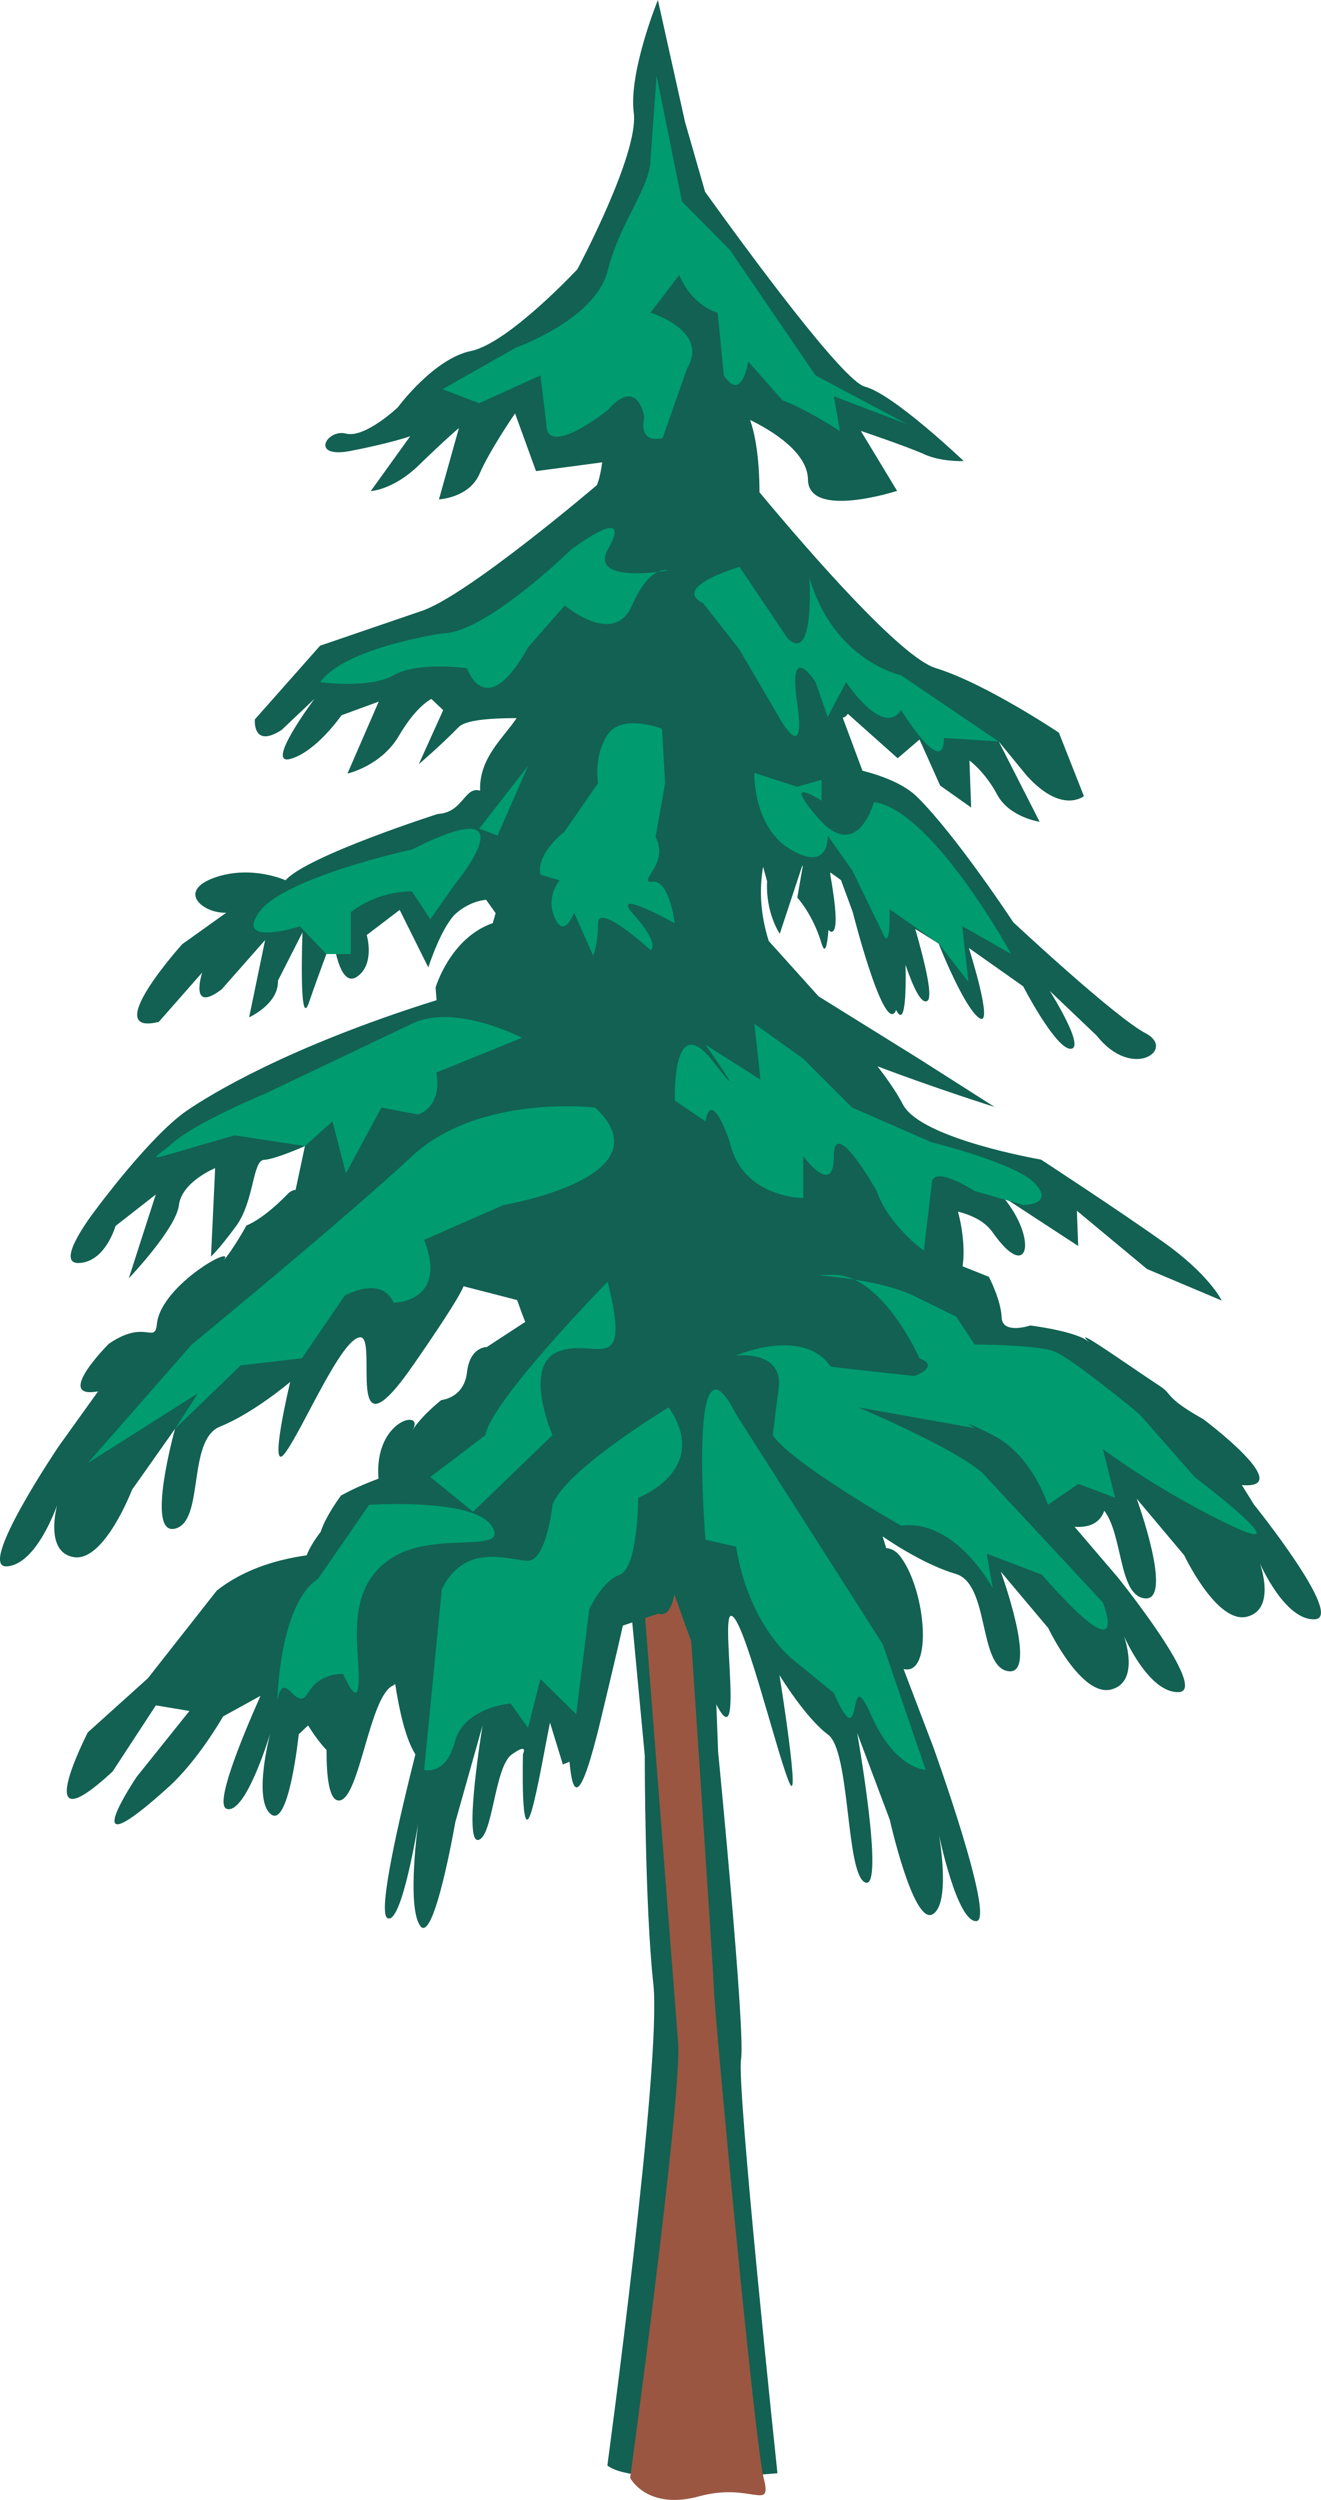 <?xml version="1.0" encoding="utf-8"?>
<!-- Generator: Adobe Illustrator 16.0.0, SVG Export Plug-In . SVG Version: 6.00 Build 0)  -->
<!DOCTYPE svg PUBLIC "-//W3C//DTD SVG 1.1 Tiny//EN" "http://www.w3.org/Graphics/SVG/1.1/DTD/svg11-tiny.dtd">
<svg version="1.1" baseProfile="tiny" id="svg-tree" xmlns="http://www.w3.org/2000/svg" xmlns:xlink="http://www.w3.org/1999/xlink"
	 x="0px" y="0px" width="100%" height="100%" viewBox="0 0 163.188 308.744" xml:space="preserve">
<g>
	<g>
		<g>
			<g>
				<path fill="#126152" d="M75.029,304.491c0,0,6.739-49.708,5.681-59.455c-1.063-9.734-1.063-28.264-1.063-28.264l-2.344-24.919
					c0,0-1.921-14.064-0.655-17.398C77.919,171.133,79,162.367,79,162.367s1.18-24.013,0.981-29.453
					c-0.22-5.438,2.172-22.617,2.172-22.617l1.343-13.86c0,0,0.415-2.919,0.133-10.526c-0.175-4.623-0.844-33.362,2.062-30.234
					c2.904,3.114,4.46,36.721,4.46,36.721s1.188,3.207,0.727,9.758c-0.456,6.558-0.934,12.568-0.934,12.568l0.578,19.846
					l-3.029,30.636l-0.092,16.349l1.311,34.785c0,0,3.398,34.677,2.833,37.969c-0.578,3.296,4.495,51.137,4.495,51.137
					S78.411,307.167,75.029,304.491z"/>
				<path fill="#9A5641" d="M77.845,306.018c0,0,6.241-45.542,5.944-53.511l-5.446-70.155l2.326-12.449l1.324-39.262
					c0,0,0.3-16.702,1.636-18.222c1.34-1.526,2.508-20.453,2.374-23.366c0,0-0.201-18.13,0.865-14.542
					c1.063,3.553,1.36,23.873,1.028,27.512c-0.323,3.648-0.438,13.104-0.323,16c0.116,2.895,1.277,9.379,0.492,13.042
					c-0.791,3.663-4.143,38.681-3.479,43.731c0.648,5.05,0.296,20.305,0.296,20.305s3.171,47.041,3.316,50.653
					c0.121,3.639,5.037,55.957,6.134,60.264c1.094,4.297-1.496,0.513-7.948,2.275C79.919,310.071,77.845,306.018,77.845,306.018z"/>
				<g>
					<path fill="#126152" d="M154.92,185.831l-1.509-2.421c6.884,0.56-4.777-8.152-4.777-8.152c-4.756-2.664-3.748-3.043-5.34-4.072
						c-4.146-2.723-11.213-7.779-8.724-5.408c-1.449-1.369-7.296-2.08-7.296-2.08s-3.456,1.167-3.536-0.999
						c-0.089-2.175-1.579-5.011-1.579-5.011l-3.251-1.301c0.288-1.825,0.068-4.368-0.565-6.753c1.837,0.474,3.372,1.253,4.303,2.59
						c4.427,6.315,5.627,0.815,1.235-4.427l9.314,6.084l-0.166-4.356l8.658,7.195l9.24,3.9c0,0-1.514-3.198-7.264-7.263
						c-5.754-4.075-15.062-10.147-15.062-10.147s-14.778-2.531-17.042-6.777c-0.765-1.473-1.938-3.165-3.156-4.744
						c7.124,2.711,14.467,5.023,14.467,5.023l-9.533-6.069l-12.215-7.592l-6.158-6.839c-1.126-3.589-1.126-6.626-0.699-9.163
						c0.178,0.61,0.335,1.218,0.498,1.79c-0.204,3.917,1.564,6.484,1.564,6.484l2.786-8.431c0.012,0.036,0.029,0.062,0.05,0.104
						l-0.669,3.861c0,0,1.94,2.083,2.998,5.672c0.439,1.434,0.706,0.249,0.845-1.668c0.128,0.074,0.231,0.208,0.341,0.219
						c0.942,0.074,0.524-3.485-0.109-7.056c0-0.16,0-0.282,0-0.282l1.321,0.951l1.446,3.93c0,0,3.761,14.867,5.27,12.325
						c0.035-0.068,0.05-0.145,0.092-0.219c1.087,2.166,1.247-1.802,1.167-5.56c0.913,2.664,1.953,4.964,2.709,4.427
						c0.667-0.48-0.214-4.356-1.509-8.869l2.884,1.802c0,0,3.082,7.835,5.005,9.187c1.911,1.348-1.266-8.638-1.266-8.638
						l6.706,4.732c0,0,4.033,7.8,5.883,7.714c1.867-0.098-2.593-7.142-2.593-7.142l5.799,5.524c4.392,5.583,9.836,1.689,6.046-0.293
						c-3.809-1.994-16.353-13.711-16.353-13.711s-6.934-10.544-11.785-15.392c-1.55-1.57-4.104-2.617-6.854-3.333l-2.433-6.546
						c0.255-0.036,0.456-0.213,0.631-0.474l6.158,5.488l2.699-2.312l2.549,5.687l3.829,2.709l-0.214-5.806
						c0,0,1.902,1.363,3.42,4.199c1.496,2.821,5.254,3.37,5.254,3.37l-5.05-9.916l3.426,4.184c4.374,4.866,7.089,2.555,7.089,2.555
						l-3.085-7.83c0,0-9.089-6.09-15.214-7.974c-4.229-1.277-15.31-13.956-21.775-21.713c0-1.309-0.047-5.749-1.155-8.932
						c2.848,1.394,7.1,4.052,7.142,7.361c0.08,4.948,11.012,1.395,11.012,1.395l-4.478-7.404c0,0,5.657,1.904,7.794,2.866
						c2.127,0.991,4.916,0.858,4.916,0.858s-8.694-8.293-12.218-9.192c-2.664-0.693-14.174-16.328-19.728-24.055l-2.478-8.615
						L81.271,0c0,0-3.627,8.889-2.981,13.931c0.664,5.062-6.967,19.323-6.967,19.323s-8.499,9.125-13.134,10.092
						c-4.623,0.944-9.053,6.967-9.053,6.967s-4.045,3.837-6.399,3.236c-2.354-0.621-4.531,3.115,0.548,2.147
						c5.087-0.991,7.387-1.818,7.387-1.818l-4.875,6.776c0,0,2.806-0.146,5.933-3.193c3.162-3.073,4.964-4.605,4.964-4.605
						l-2.469,8.82c0,0,3.722-0.182,5.005-3.138c1.289-2.981,4.398-7.484,4.398-7.484l2.587,7.13l8.176-1.082
						c-0.261,1.982-0.652,2.809-0.652,2.809s-16.254,13.866-21.79,15.587l-12.41,4.247l-8.055,9.101c0,0-0.323,3.651,3.309,1.301
						l4.059-3.843c0,0-6.225,8.297-2.981,7.426c3.225-0.904,6.315-5.394,6.315-5.394l4.599-1.686l-3.862,8.887
						c0,0,4.159-0.925,6.352-4.658c2.185-3.737,4.013-4.558,4.013-4.558l1.461,1.381l-3.017,6.679c0,0,2.705-2.299,4.939-4.599
						c0.833-0.839,3.761-1.093,7.148-1.093c-1.642,2.468-4.659,4.928-4.508,8.961c-1.947-0.593-2.08,2.718-5.245,2.877
						c0,0-16.115,5.156-18.791,8.188c0,0-4.277-1.959-8.87-0.293c-4.6,1.704-1.234,4.43,1.551,4.297l-5.451,3.894
						c0,0-10.274,11.4-2.89,9.592l5.359-6.09c0,0-1.673,5.171,2.409,2.069l5.367-6.084l-1.973,9.539c0,0,3.663-1.63,3.56-4.531
						l3.03-5.957c0,0-0.463,12.36,0.797,8.662c1.26-3.675,2.962-8.126,2.962-8.126s0.707,6.496,2.981,4.937
						c2.262-1.567,1.198-5.144,1.198-5.144l4.069-3.103l3.535,7.098c0,0,1.668-5.177,3.487-6.721c1.793-1.544,3.654-1.63,3.654-1.63
						l1.177,1.654l-0.356,1.229c-5.277,1.837-7.062,7.957-7.062,7.957l0.122,1.559c-18.306,5.731-27.985,11.667-30.881,13.664
						c-4.538,3.132-11.194,12.171-11.194,12.171s-5.324,6.783-2.08,6.626c3.261-0.157,4.495-4.576,4.495-4.576l4.971-3.882
						l-3.334,10.351c0,0,5.84-6.116,6.192-9.035c0.353-2.901,4.478-4.576,4.478-4.576l-0.511,10.914c0,0,0.9-0.768,3.121-3.784
						c2.202-3.017,2.008-8.09,3.419-8.152c1.393-0.059,5.062-1.704,5.062-1.704l-1.15,5.402c-0.298,0.044-0.62,0.148-0.968,0.501
						c-3.138,3.248-5.103,3.9-5.103,3.9s-1.625,2.975-2.97,4.495c2.318-2.616-7.586,2.738-8.097,7.667
						c-0.263,2.561-1.424-0.67-5.957,2.469c0,0-6.862,6.869-1.307,5.864l-4.861,6.777c0,0-10.16,15.027-6.437,14.832
						c3.718-0.178,6.242-7.568,6.242-7.568s-1.643,5.888,2.104,6.437c3.749,0.542,7.149-8.333,7.149-8.333l5.31-7.527
						c0,0-3.704,13.258,0,12.333c3.681-0.895,1.442-10.953,5.567-12.606c4.143-1.668,8.657-5.512,8.657-5.512
						s-2.816,11.753-0.597,8.736c2.203-3.005,6.91-14.126,9.235-14.248c2.323-0.122-2.185,16.085,6.649,3.304
						c4.356-6.297,5.797-8.742,6.131-9.607l6.615,1.704c0.328,0.913,0.648,1.808,1.001,2.7l-4.75,3.103c0,0-2.08-0.071-2.445,3.129
						c-0.37,3.198-3.171,3.417-3.171,3.417s-2.433,1.899-3.57,3.749c1.686-2.726-4.78-1.422-4.19,5.962
						c-1.601,0.59-3.159,1.266-4.63,2.081c0,0-1.869,2.474-2.508,4.478c-0.771,1.01-1.393,2.006-1.739,2.907
						c-3.06,0.427-7.494,1.497-11.103,4.356l-8.511,10.828l-7.416,6.68c0,0-7.539,14.651,3.065,4.83l5.341-8.164l4.144,0.693
						l-6.521,8.141c0,0-8.268,12.277,3.93,1.265c3.704-3.345,6.752-8.736,6.752-8.736l4.618-2.542
						c-2.519,5.684-5.676,13.468-4.174,13.955c2.36,0.768,5.379-9.305,5.379-9.305s-2.166,8.138,0.066,9.963
						c2.251,1.832,3.455-9.868,3.455-9.868l1.15-1.082c0.736,1.156,1.533,2.252,2.287,3.029c-0.019,3.114,0.286,6.389,1.606,6.232
						c2.488-0.293,3.704-12.936,6.611-14.201c0.086-0.047,0.178-0.133,0.264-0.184c0.51,3.36,1.307,6.839,2.492,8.688
						c-1.787,7.083-4.732,19.479-3.461,20.216c1.772,1.028,3.808-11.711,3.808-11.711s-1.446,10.295,0.246,12.678
						c1.713,2.385,4.336-12.793,4.336-12.793l3.372-11.966c0,0-2.397,14.467-0.549,14.15c1.832-0.311,2.001-9.002,4.144-10.549
						c2.133-1.544,1.393-0.06,1.393-0.06s-0.312,11.706,1.082,6.97c0.767-2.676,1.547-7.361,2.258-10.852l1.588,5.171l0.821-0.341
						c0.37,4.143,1.218,5.841,3.876-5.245c2.116-8.819,2.718-11.569,2.718-11.569l4.412-1.485c0,0,1.369,0.779,1.953-2.368
						c0.711,2.039,1.671,4.715,2.987,8.297c6.715,18.171,2.492-5.571,4.003-5.651c1.509-0.074,5.426,16.073,7.092,20.332
						c1.662,4.282-1.1-13.006-1.1-13.006s3.212,5.293,5.986,7.337c2.797,2.018,2.172,17.312,4.616,18.275
						c2.434,0.972-1.004-18.465-1.004-18.465l4.021,10.695c0,0,2.895,12.914,5.257,11.711c2.358-1.203,0.826-9.838,0.826-9.838
						s2.22,10.787,4.617,10.666s-5.322-21.511-5.322-21.511l-3.669-9.625c3.651,0.901,2.786-9.661-0.37-13.857
						c-0.554-0.738-1.155-1.034-1.778-1.084c-0.255-0.862-0.441-1.44-0.441-1.44s4.78,3.387,9.026,4.629
						c4.229,1.242,2.763,11.492,6.505,12.022c3.752,0.533-0.931-12.295-0.931-12.295l5.859,6.964c0,0,4.051,8.517,7.749,7.592
						c3.687-0.901,1.605-6.605,1.605-6.605s3.067,7.106,6.79,6.922c3.716-0.181-7.533-14.15-7.533-14.15l-5.358-6.268
						c2.081,0.172,3.242-0.705,3.669-1.982c2.312,3.032,1.77,10.366,4.935,10.816c3.757,0.548-0.925-12.289-0.925-12.289
						l5.864,6.973c0,0,4.033,8.517,7.743,7.592c3.692-0.901,1.606-6.605,1.606-6.605s3.067,7.104,6.789,6.923
						C166.153,199.786,154.92,185.831,154.92,185.831z"/>
				</g>
			</g>
			<path fill="#009B6F" d="M112.072,52.393l-11.317-6.023L90.164,30.868l-5.918-5.992L81.113,9.345l-0.756,10.329
				c0,3.443-3.79,7.739-5.292,13.774c-1.521,6.023-11.341,9.484-11.341,9.484l-9.06,5.14l4.528,1.729l7.568-3.432l0.735,6.023
				c0,4.308,7.568-1.728,7.568-1.728c3.772-4.295,4.524,0.864,4.524,0.864c-0.752,3.456,2.265,2.58,2.265,2.58l3.028-8.603
				c2.789-4.697-4.525-6.887-4.525-6.887l3.554-4.66c1.642,3.929,4.744,4.66,4.744,4.66l0.762,7.751
				c2.275,3.432,3.011-1.728,3.011-1.728l4.211,4.781c3.443,1.338,7.13,3.833,7.13,3.833l-0.762-4.313L112.072,52.393z"/>
			<path fill="#009B6F" d="M82.518,70.449c0,0-9.723,1.757-7.452-2.568c0,0,3.772-6.01-4.531,0c0,0-10.573,10.342-15.869,10.342
				c0,0-12.08,1.729-15.116,6.029c0,0,6.053,0.845,9.065-0.856c3.034-1.728,9.076-0.865,9.076-0.865s2.271,6.887,7.542-2.578
				l4.54-5.185c0,0,6.048,5.185,8.304,0C80.357,69.614,82.518,70.449,82.518,70.449z"/>
			<path fill="#009B6F" d="M99.99,71.336c0,0,0.676,10.72-2.676,7.52l-5.963-8.846c0,0-8.549,2.481-4.483,4.501l4.472,5.696
				l4.878,8.345c0,0,3.438,6.268,2.258-1.728c-1.161-7.968,2.279-2.572,2.279-2.572l1.49,4.3l2.276-4.3c0,0,4.533,6.887,6.789,3.438
				c0,0,5.298,8.615,5.298,3.45l6.771,0.433l-12.069-8.176C111.311,83.396,103.007,81.668,99.99,71.336z"/>
			<path fill="#009B6F" d="M81.78,90.001c0,0-4.94-1.947-6.715,0.729c-1.79,2.652-1.186,5.986-1.186,5.986l-4.148,6
				c0,0-3.554,2.664-2.964,5.328l2.371,0.67c0,0-1.781,1.982-0.602,4.658c1.194,2.667,2.385-0.667,2.385-0.667l2.354,5.328
				c0,0,0.604-1.339,0.604-4.003c0-2.658,6.508,3.333,6.508,3.333s1.2-0.741-2.062-4.356c-3.26-3.618,5.031,1.022,5.031,1.022
				s-0.637-5.34-2.732-5.142c-2.086,0.178,2.143-2.184,0.359-5.506l1.182-6.667L81.78,90.001z"/>
			<path fill="#009B6F" d="M99.229,147.965c0,0-7.536,0-9.064-6.887c0,0-2.268-6.878-3.018-2.59l-3.778-2.566
				c0,0-0.427-11.427,4.697-4.857c5.124,6.57-0.919-2.042-0.919-2.042l6.795,4.306l-0.752-6.898l6.039,4.32l6.055,6.04l9.817,4.288
				c0,0,10.579,2.581,12.837,5.165c2.276,2.575-1.496,2.575-1.496,2.575l-6.042-1.728c0,0-5.299-3.432-5.299-0.848l-0.978,8.22
				c0,0-4.31-3.055-5.829-7.373c0,0-5.287-9.456-5.287-4.297c0,5.171-3.778,0-3.778,0V147.965z"/>
			<path fill="#009B6F" d="M93.189,95.451c0,0-0.231,6.753,4.561,9.516c4.818,2.773,4.495-1.775,4.495-1.775l3.038,4.306
				l3.771,7.752c0,0,0.937,2.7,0.845-2.958l6.049,4.235l3.687,4.744l-0.762-6.887l6.048,3.443c0,0-9.729-17.777-16.962-18.773
				c0,0-2.024,7.554-6.881,1.982c-4.86-5.586,0.414-2.143,0.414-2.143v-2.59l-3.017,0.862L93.189,95.451z"/>
			<path fill="#009B6F" d="M64.486,128.164c0,0-8.304-4.315-13.597-1.733l-18.124,8.626c0,0-8.322,3.432-11.333,6.022
				c-3.019,2.581-4.533,2.581,7.543-0.862l8.693,1.324l3.4-3.052l1.661,6.425l4.387-8.123l4.531,0.845c0,0,3.017-0.845,2.258-5.171
				L64.486,128.164z"/>
			<g>
				<polygon fill="#009B6F" points="59.193,102.332 61.469,103.191 65.232,94.588 				"/>
				<path fill="#009B6F" d="M50.89,104.907c0,0-15.867,3.456-18.884,7.75c-3.03,4.32,5.042,1.751,5.042,1.751l3.261,3.419h3.03
					v-5.171c0,0,3.017-2.566,7.551-2.566l2.268,3.438l3.025-4.303C56.183,109.225,66.092,97.264,50.89,104.907z"/>
			</g>
			<path fill="#009B6F" d="M118.12,162.604l2.279,3.443c0,0,7.538,0,9.814,0.851c2.255,0.851,10.567,7.764,10.567,7.764l6.801,7.749
				c0,0,13.614,10.336,4.525,6.01c-9.06-4.306-15.866-9.459-15.866-9.459l1.515,6.016l-4.531-1.716l-3.772,2.581
				c0,0-1.941-6.158-6.807-8.603c-4.854-2.445-2.246-0.862-2.246-0.862l-14.364-2.569c0,0,11.676,4.94,15.288,8.055l14.918,16.038
				c0,0,3.784,9.465-7.548-3.432l-6.804-2.593l0.756,4.297c0,0-4.525-8.603-11.335-7.752c0,0-13.59-7.737-15.849-11.181l0.756-6.021
				c0,0,0.797-4.188-5.274-3.823c0,0,8.285-3.595,11.693,1.401l10.318,1.144c0,0,3.289-1.176,0.631-2.193
				c0,0-4.531-10.304-10.579-10.304c-6.042,0,4.531,0,9.817,2.566L118.12,162.604z"/>
			<path fill="#009B6F" d="M75.065,158.295c0,0-14.352,14.639-15.104,18.945l-6.804,5.171l5.28,4.294l9.82-9.465
				c0,0-3.771-8.615,0.759-10.342C73.545,165.182,78.076,170.359,75.065,158.295z"/>
			<path fill="#009B6F" d="M45.602,185.843c0,0,12.836-0.865,15.112,2.578c2.264,3.456-6.049,0.865-11.341,3.456
				c-5.286,2.593-5.286,7.758-5.286,10.33c0,2.569,1.145,10.799-1.703,4.528c0,0-2.835-0.231-4.337,2.359
				c-1.509,2.581-2.903-3.254-3.785,0.865c0,0,0.231-11.839,5.019-14.968L45.602,185.843z"/>
			<path fill="#009B6F" d="M82.61,173.809c0,0-12.838,7.746-14.353,12.034c0,0-0.761,6.905-3.025,6.905
				c-2.255,0-7.731-2.403-10.656,3.529l-2.178,22.297c0,0,2.664,0.803,3.784-3.444c1.105-4.27,6.893-4.747,6.893-4.747l2.157,3.02
				l1.529-6.036l4.421,4.344l1.612-12.947c0,0,1.509-3.443,3.772-4.294c2.271-0.877,2.271-9.492,2.271-9.492
				S87.896,181.555,82.61,173.809z"/>
			<path fill="#009B6F" d="M90.931,174.662l18.124,28.41l5.293,15.501c0,0-3.778,0-6.81-6.899c-3.017-6.899-0.747,6.033-4.531-2.581
				l-5.286-4.318c0,0-5.293-4.297-6.79-13.762l-3.784-0.859C87.146,190.155,84.883,162.604,90.931,174.662z"/>
			<path fill="#009B6F" d="M73.545,136.79c0,0-14.352-1.734-22.655,6.004c-8.305,7.752-27.201,23.253-27.201,23.253l-12.835,14.636
				l13.59-8.603l-2.817,4.374l8.109-7.83l7.562-0.877l5.287-7.737c0,0,4.532-2.566,6.029,0.871c0,0,6.807,0,3.784-7.758l9.817-4.306
				C62.216,148.818,82.61,145.387,73.545,136.79z"/>
		</g>
	</g>
</g>
</svg>
